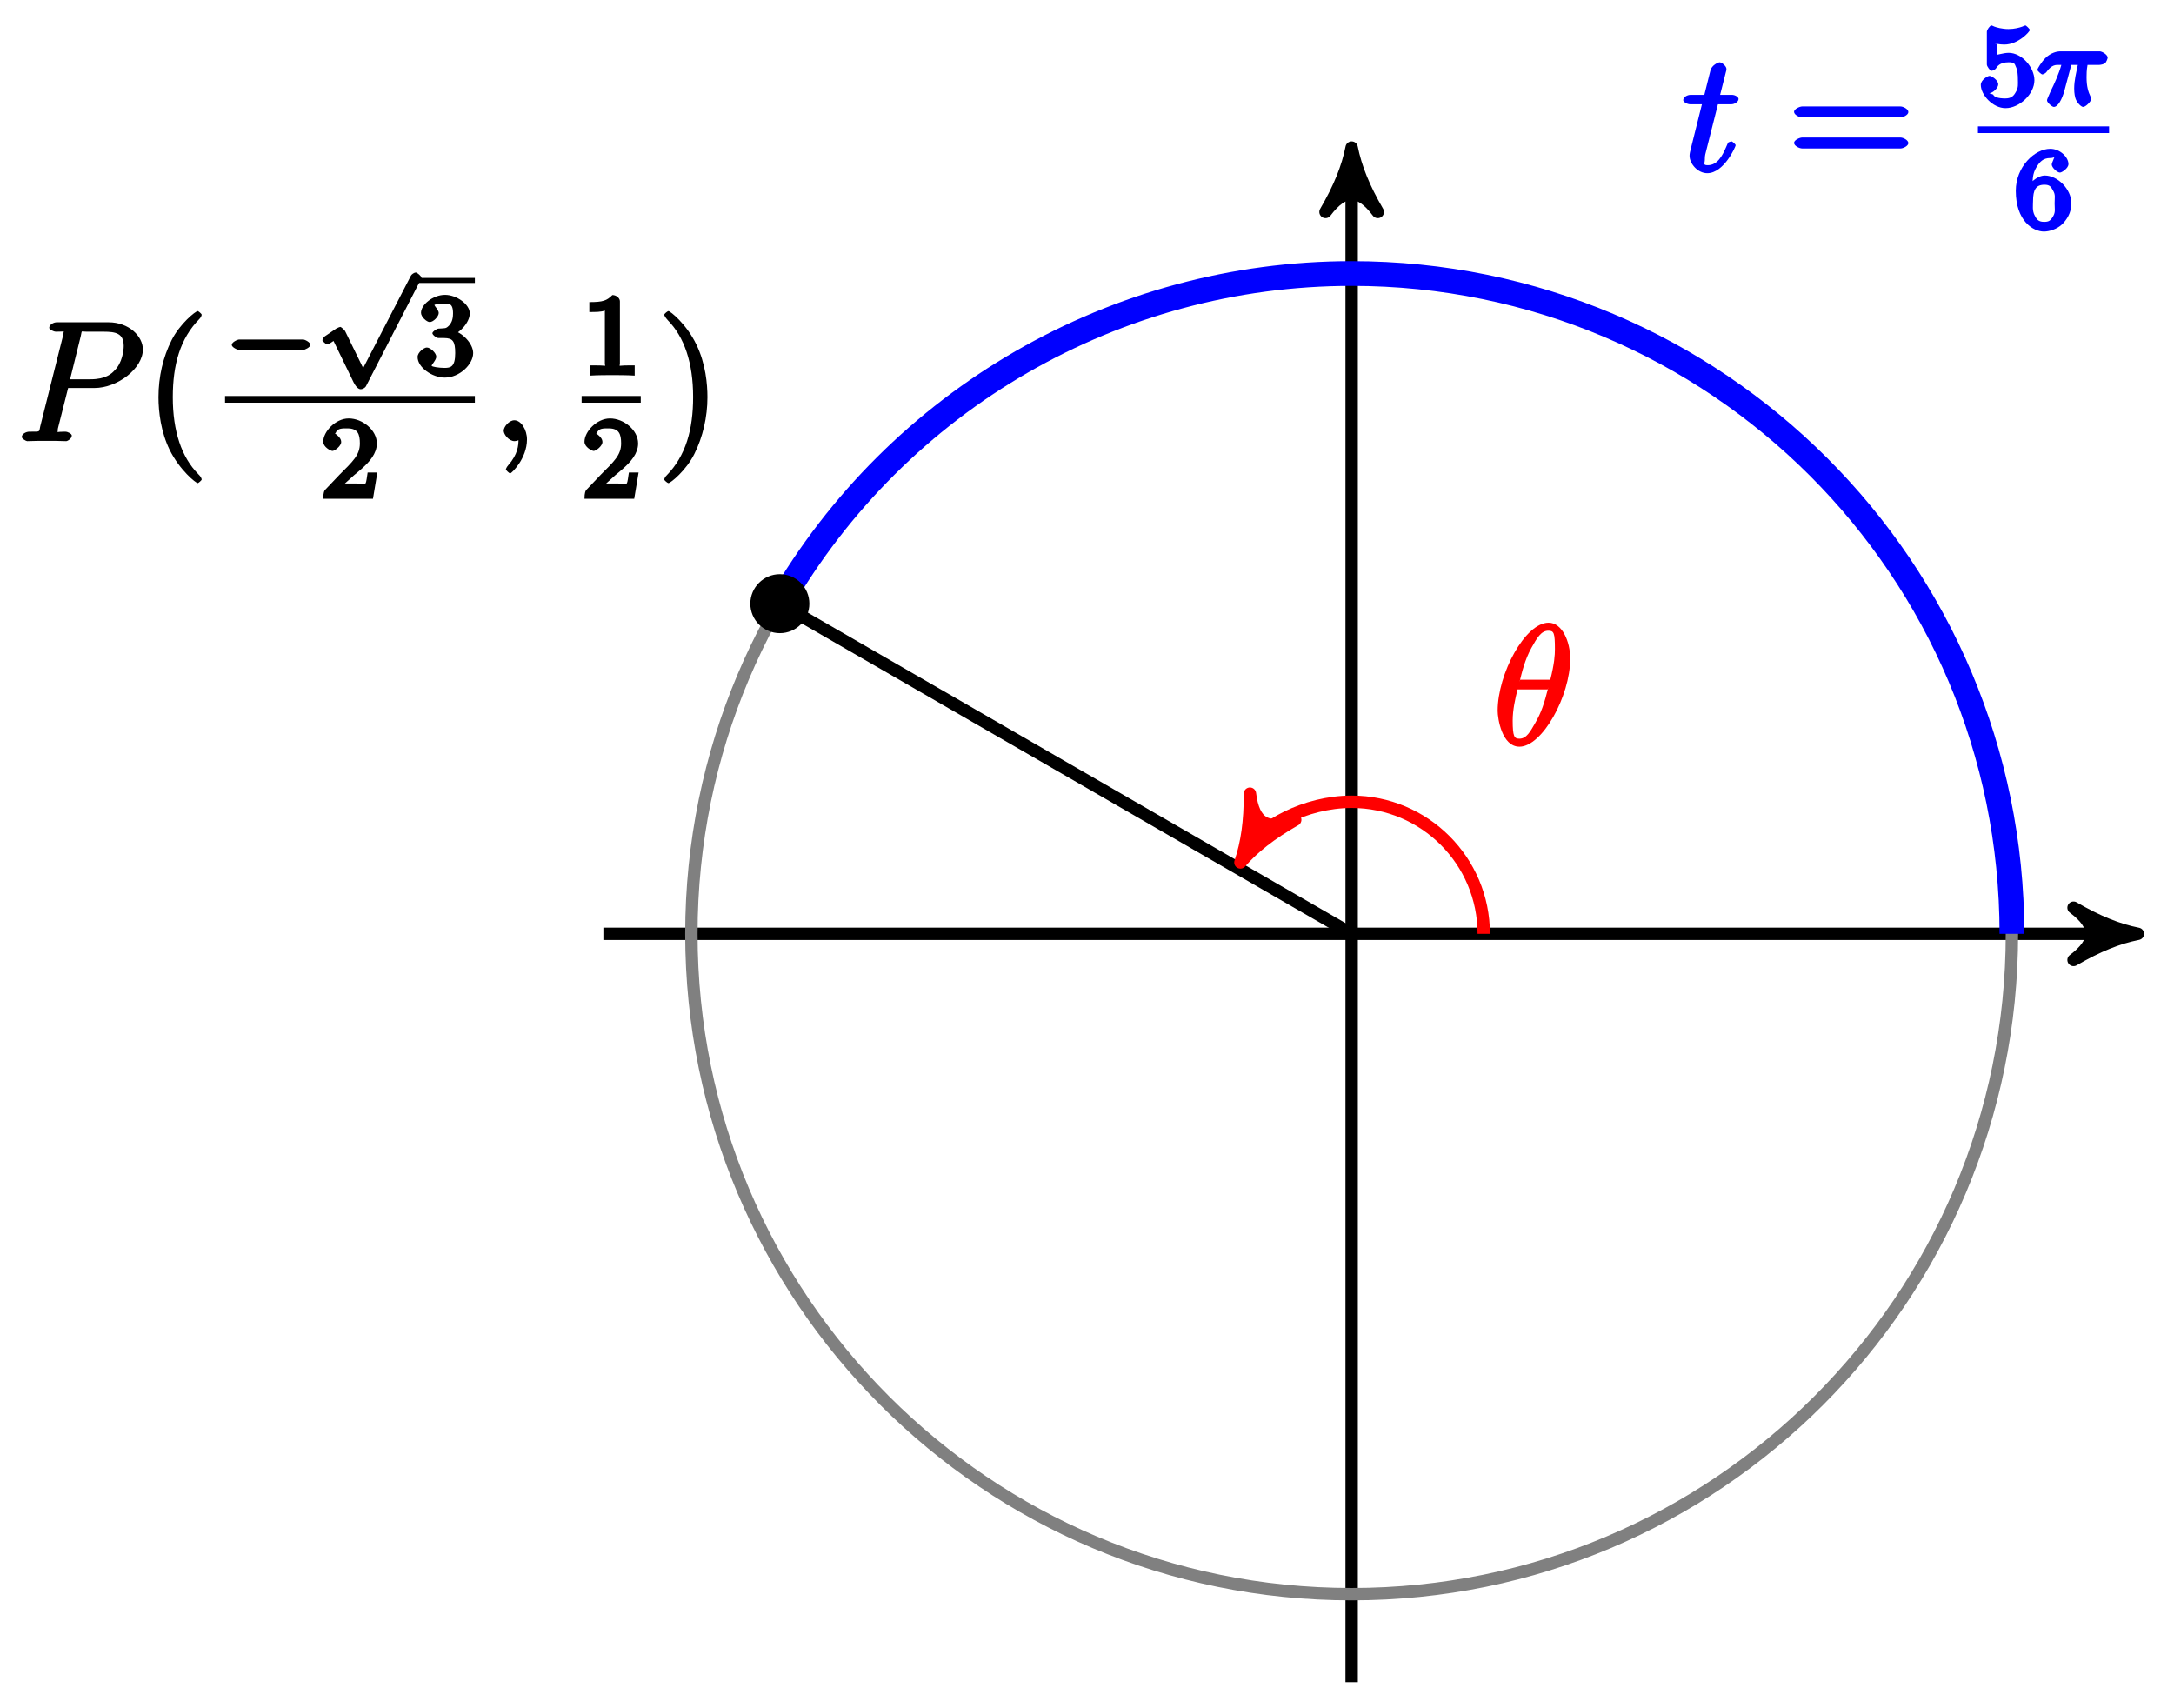 <?xml version="1.0" encoding="UTF-8"?>
<svg xmlns="http://www.w3.org/2000/svg" xmlns:xlink="http://www.w3.org/1999/xlink" width="140pt" height="110pt" viewBox="0 0 140 110" version="1.1">
<defs>
<g>
<symbol overflow="visible" id="glyph0-0">
<path style="stroke:none;" d=""/>
</symbol>
<symbol overflow="visible" id="glyph0-1">
<path style="stroke:none;" d="M 4.938 -5.562 C 4.938 -6.656 4.422 -7.875 3.547 -7.875 C 2.031 -7.875 0.266 -4.578 0.266 -2.203 C 0.266 -1.719 0.531 0.109 1.672 0.109 C 3.125 0.109 4.938 -3.125 4.938 -5.562 Z M 1.672 -4.047 C 1.828 -4.688 2.016 -5.484 2.438 -6.25 C 2.797 -6.891 3.062 -7.359 3.531 -7.359 C 3.891 -7.359 3.953 -7.219 3.953 -6.172 C 3.953 -5.797 3.922 -5.25 3.656 -4.203 L 1.719 -4.203 Z M 3.531 -3.719 C 3.266 -2.672 3.078 -2.094 2.688 -1.422 C 2.375 -0.875 2.125 -0.406 1.672 -0.406 C 1.344 -0.406 1.234 -0.516 1.234 -1.578 C 1.234 -2.281 1.406 -3.016 1.547 -3.578 L 3.484 -3.578 Z M 3.531 -3.719 "/>
</symbol>
<symbol overflow="visible" id="glyph0-2">
<path style="stroke:none;" d="M 2.156 -4.328 L 3.156 -4.328 C 3.359 -4.328 3.625 -4.484 3.625 -4.672 C 3.625 -4.797 3.406 -4.938 3.188 -4.938 L 2.438 -4.938 L 2.797 -6.359 C 2.844 -6.516 2.844 -6.531 2.844 -6.609 C 2.844 -6.781 2.547 -7.031 2.406 -7.031 C 2.312 -7.031 1.891 -6.844 1.812 -6.5 L 1.422 -4.938 L 0.547 -4.938 C 0.328 -4.938 0.062 -4.797 0.062 -4.594 C 0.062 -4.484 0.312 -4.328 0.516 -4.328 L 1.266 -4.328 L 0.594 -1.641 C 0.5 -1.266 0.469 -1.156 0.469 -1.016 C 0.469 -0.5 1 0.109 1.609 0.109 C 2.688 0.109 3.438 -1.609 3.438 -1.688 C 3.438 -1.75 3.234 -1.938 3.172 -1.938 C 3.141 -1.938 2.969 -1.891 2.953 -1.859 C 2.938 -1.844 2.891 -1.719 2.812 -1.547 C 2.578 -1.016 2.266 -0.406 1.641 -0.406 C 1.312 -0.406 1.453 -0.531 1.453 -0.766 C 1.453 -0.781 1.453 -0.984 1.484 -1.109 L 2.297 -4.328 Z M 2.156 -4.328 "/>
</symbol>
<symbol overflow="visible" id="glyph0-3">
<path style="stroke:none;" d="M 3.188 -3.422 L 5 -3.422 C 6.484 -3.422 8.125 -4.672 8.125 -5.906 C 8.125 -6.734 7.25 -7.656 5.906 -7.656 L 2.578 -7.656 C 2.375 -7.656 2.094 -7.5 2.094 -7.297 C 2.094 -7.188 2.375 -7.047 2.531 -7.047 C 3.188 -7.047 3.016 -7.109 3.016 -6.984 C 3.016 -6.969 3.016 -6.906 2.969 -6.734 L 1.516 -0.953 C 1.422 -0.578 1.578 -0.609 0.812 -0.609 C 0.609 -0.609 0.328 -0.469 0.328 -0.266 C 0.328 -0.156 0.609 0 0.672 0 C 0.875 0 1.094 -0.016 1.297 -0.016 L 2.547 -0.016 C 2.75 -0.016 2.984 0 3.188 0 C 3.266 0 3.547 -0.156 3.547 -0.359 C 3.547 -0.469 3.297 -0.609 3.125 -0.609 C 2.484 -0.609 2.641 -0.531 2.641 -0.641 C 2.641 -0.703 2.641 -0.781 2.656 -0.828 L 3.312 -3.422 Z M 4.125 -6.766 C 4.219 -7.172 4.109 -7.047 4.516 -7.047 L 5.594 -7.047 C 6.391 -7.047 6.891 -6.938 6.891 -6.125 C 6.891 -5.844 6.797 -5.031 6.297 -4.547 C 6.109 -4.344 5.734 -3.984 4.75 -3.984 L 3.438 -3.984 Z M 4.125 -6.766 "/>
</symbol>
<symbol overflow="visible" id="glyph0-4">
<path style="stroke:none;" d="M 2.266 -0.109 C 2.266 -0.734 1.891 -1.344 1.453 -1.344 C 1.109 -1.344 0.766 -0.922 0.766 -0.672 C 0.766 -0.438 1.094 0 1.469 0 C 1.609 0 1.844 -0.094 1.938 -0.188 C 1.953 -0.203 1.859 -0.156 1.859 -0.156 C 1.891 -0.156 1.719 -0.156 1.719 -0.109 C 1.719 0.25 1.688 0.844 1.062 1.547 C 0.953 1.672 0.906 1.797 0.906 1.812 C 0.906 1.875 1.125 2.078 1.188 2.078 C 1.266 2.078 2.266 1.125 2.266 -0.109 Z M 2.266 -0.109 "/>
</symbol>
<symbol overflow="visible" id="glyph1-0">
<path style="stroke:none;" d=""/>
</symbol>
<symbol overflow="visible" id="glyph1-1">
<path style="stroke:none;" d="M 7.266 -3.484 C 7.422 -3.484 7.766 -3.641 7.766 -3.828 C 7.766 -4.031 7.422 -4.188 7.266 -4.188 L 0.922 -4.188 C 0.781 -4.188 0.406 -4.031 0.406 -3.844 C 0.406 -3.641 0.766 -3.484 0.922 -3.484 Z M 7.266 -1.484 C 7.422 -1.484 7.766 -1.641 7.766 -1.828 C 7.766 -2.031 7.422 -2.188 7.266 -2.188 L 0.922 -2.188 C 0.781 -2.188 0.406 -2.031 0.406 -1.844 C 0.406 -1.641 0.766 -1.484 0.922 -1.484 Z M 7.266 -1.484 "/>
</symbol>
<symbol overflow="visible" id="glyph1-2">
<path style="stroke:none;" d="M 3.656 2.469 C 3.656 2.438 3.625 2.297 3.438 2.125 C 2.359 1.031 1.797 -0.641 1.797 -2.828 C 1.797 -4.922 2.266 -6.609 3.516 -7.875 C 3.625 -7.984 3.656 -8.109 3.656 -8.141 C 3.656 -8.203 3.438 -8.375 3.406 -8.375 C 3.266 -8.375 2.25 -7.562 1.719 -6.5 C 1.172 -5.422 0.875 -4.156 0.875 -2.828 C 0.875 -1.875 1.031 -0.594 1.594 0.562 C 2.234 1.859 3.281 2.703 3.406 2.703 C 3.438 2.703 3.656 2.531 3.656 2.469 Z M 3.656 2.469 "/>
</symbol>
<symbol overflow="visible" id="glyph1-3">
<path style="stroke:none;" d="M 3.203 -2.828 C 3.203 -3.656 3.094 -4.984 2.484 -6.234 C 1.859 -7.531 0.812 -8.375 0.688 -8.375 C 0.641 -8.375 0.422 -8.203 0.422 -8.141 C 0.422 -8.109 0.469 -7.984 0.641 -7.797 C 1.719 -6.703 2.281 -5.031 2.281 -2.844 C 2.281 -0.75 1.812 0.938 0.578 2.203 C 0.469 2.297 0.422 2.438 0.422 2.469 C 0.422 2.531 0.641 2.703 0.688 2.703 C 0.828 2.703 1.828 1.891 2.359 0.828 C 2.906 -0.266 3.203 -1.547 3.203 -2.828 Z M 3.203 -2.828 "/>
</symbol>
<symbol overflow="visible" id="glyph2-0">
<path style="stroke:none;" d=""/>
</symbol>
<symbol overflow="visible" id="glyph2-1">
<path style="stroke:none;" d="M 1 -4.031 C 1.094 -4 1.391 -3.938 1.688 -3.938 C 2.578 -3.938 3.328 -4.766 3.328 -4.875 C 3.328 -4.953 3.078 -5.172 3.047 -5.172 C 3.031 -5.172 2.875 -5.109 2.844 -5.094 C 2.672 -5.031 2.344 -4.938 1.953 -4.938 C 1.531 -4.938 1.172 -5.047 1.047 -5.094 C 1.016 -5.109 0.875 -5.172 0.859 -5.172 C 0.766 -5.172 0.562 -4.891 0.562 -4.766 L 0.562 -2.656 C 0.562 -2.531 0.766 -2.25 0.875 -2.25 C 0.938 -2.25 1.094 -2.328 1.141 -2.391 C 1.219 -2.5 1.359 -2.797 1.969 -2.797 C 2.359 -2.797 2.359 -2.672 2.422 -2.531 C 2.547 -2.281 2.562 -1.953 2.562 -1.672 C 2.562 -1.406 2.609 -1.156 2.406 -0.844 C 2.281 -0.625 2.125 -0.469 1.75 -0.469 C 1.281 -0.469 1.031 -0.562 0.969 -0.719 C 0.688 -0.812 0.719 -0.812 0.734 -0.812 C 0.938 -0.812 1.297 -1.141 1.297 -1.375 C 1.297 -1.641 0.875 -1.922 0.734 -1.922 C 0.609 -1.922 0.172 -1.656 0.172 -1.344 C 0.172 -0.703 0.938 0.156 1.766 0.156 C 2.656 0.156 3.625 -0.75 3.625 -1.641 C 3.625 -2.469 2.812 -3.406 1.969 -3.406 C 1.609 -3.406 1.141 -3.234 1.203 -3.297 L 1.203 -3.969 Z M 1 -4.031 "/>
</symbol>
<symbol overflow="visible" id="glyph2-2">
<path style="stroke:none;" d="M 1.188 -2.578 C 1.188 -3.172 1.172 -3.547 1.438 -3.984 C 1.656 -4.344 1.875 -4.578 2.328 -4.578 C 2.469 -4.578 2.656 -4.625 2.609 -4.703 C 2.641 -4.703 2.422 -4.25 2.422 -4.172 C 2.422 -3.953 2.781 -3.641 2.953 -3.641 C 3.078 -3.641 3.5 -3.922 3.5 -4.188 C 3.5 -4.625 2.969 -5.172 2.328 -5.172 C 1.328 -5.172 0.109 -4.016 0.109 -2.469 C 0.109 -0.531 1.219 0.156 1.922 0.156 C 2.266 0.156 2.766 0 3.094 -0.312 C 3.375 -0.594 3.688 -1.031 3.688 -1.656 C 3.688 -2.594 2.781 -3.453 1.984 -3.453 C 1.469 -3.453 0.953 -2.922 0.781 -2.578 Z M 1.922 -0.469 C 1.531 -0.469 1.438 -0.672 1.328 -0.875 C 1.156 -1.188 1.219 -1.547 1.219 -1.812 C 1.219 -2.531 1.406 -2.859 1.953 -2.859 C 2.312 -2.859 2.375 -2.719 2.516 -2.469 C 2.672 -2.203 2.609 -2.031 2.609 -1.656 C 2.609 -1.297 2.672 -1.125 2.531 -0.859 C 2.344 -0.531 2.234 -0.469 1.922 -0.469 Z M 1.922 -0.469 "/>
</symbol>
<symbol overflow="visible" id="glyph2-3">
<path style="stroke:none;" d="M 1.812 -2.391 C 2.375 -2.391 2.531 -2.188 2.531 -1.422 C 2.531 -0.531 2.234 -0.469 1.844 -0.469 C 1.453 -0.469 1.047 -0.547 1.031 -0.594 C 0.922 -0.594 1.312 -0.953 1.312 -1.188 C 1.312 -1.422 0.938 -1.781 0.703 -1.781 C 0.516 -1.781 0.109 -1.469 0.109 -1.172 C 0.109 -0.5 1.047 0.156 1.859 0.156 C 2.812 0.156 3.688 -0.703 3.688 -1.422 C 3.688 -2.016 3.016 -2.766 2.281 -2.922 L 2.281 -2.531 C 2.844 -2.719 3.469 -3.406 3.469 -3.984 C 3.469 -4.562 2.625 -5.172 1.875 -5.172 C 1.109 -5.172 0.328 -4.547 0.328 -4.016 C 0.328 -3.75 0.703 -3.422 0.891 -3.422 C 1.125 -3.422 1.469 -3.781 1.469 -4 C 1.469 -4.266 1.031 -4.562 1.266 -4.547 C 1.312 -4.625 1.734 -4.578 1.859 -4.578 C 2.047 -4.578 2.391 -4.719 2.391 -3.984 C 2.391 -3.484 2.234 -3.328 2.141 -3.203 C 1.922 -2.984 1.906 -3.031 1.469 -3 C 1.328 -3 1.062 -2.797 1.062 -2.703 C 1.062 -2.594 1.328 -2.391 1.453 -2.391 Z M 1.812 -2.391 "/>
</symbol>
<symbol overflow="visible" id="glyph2-4">
<path style="stroke:none;" d="M 2.156 -1.516 C 2.281 -1.625 2.578 -1.859 2.688 -1.969 C 3.141 -2.375 3.625 -2.906 3.625 -3.562 C 3.625 -4.422 2.703 -5.172 1.812 -5.172 C 0.953 -5.172 0.172 -4.312 0.172 -3.672 C 0.172 -3.328 0.656 -3.078 0.766 -3.078 C 0.906 -3.078 1.328 -3.391 1.328 -3.656 C 1.328 -4.031 0.781 -4.234 0.969 -4.234 C 1.094 -4.547 1.375 -4.531 1.734 -4.531 C 2.391 -4.531 2.531 -4.172 2.531 -3.562 C 2.531 -2.812 2.078 -2.406 1.219 -1.547 L 0.328 -0.609 C 0.234 -0.531 0.172 -0.375 0.172 0 L 3.375 0 L 3.656 -1.688 L 3.031 -1.688 C 2.969 -1.344 2.969 -1.125 2.891 -0.984 C 2.844 -0.922 2.453 -0.984 2.328 -0.984 L 1.047 -0.984 L 1.188 -0.641 Z M 2.156 -1.516 "/>
</symbol>
<symbol overflow="visible" id="glyph2-5">
<path style="stroke:none;" d="M 2.453 -4.766 C 2.453 -4.969 2.234 -5.172 1.969 -5.172 C 1.609 -4.812 1.375 -4.719 0.484 -4.719 L 0.484 -4.078 C 0.875 -4.078 1.266 -4.078 1.484 -4.172 L 1.484 -0.781 C 1.484 -0.531 1.656 -0.641 0.984 -0.641 L 0.531 -0.641 L 0.531 0.016 C 1.031 -0.016 1.641 -0.016 1.969 -0.016 C 2.281 -0.016 2.906 -0.016 3.406 0.016 L 3.406 -0.641 L 2.953 -0.641 C 2.281 -0.641 2.453 -0.531 2.453 -0.781 Z M 2.453 -4.766 "/>
</symbol>
<symbol overflow="visible" id="glyph3-0">
<path style="stroke:none;" d=""/>
</symbol>
<symbol overflow="visible" id="glyph3-1">
<path style="stroke:none;" d="M 2.031 -2.625 L 2.609 -2.625 C 2.516 -2.172 2.375 -1.641 2.375 -1.109 C 2.375 -1.047 2.375 -0.75 2.453 -0.484 C 2.547 -0.188 2.828 0.078 2.953 0.078 C 3.109 0.078 3.469 -0.266 3.469 -0.438 C 3.469 -0.484 3.469 -0.5 3.438 -0.562 C 3.281 -0.891 3.172 -1.234 3.172 -1.828 C 3.172 -2 3.172 -2.297 3.234 -2.625 L 3.953 -2.625 C 4.078 -2.625 4.281 -2.672 4.359 -2.734 C 4.453 -2.812 4.531 -3.047 4.531 -3.094 C 4.531 -3.297 4.156 -3.5 4.031 -3.5 L 1.438 -3.5 C 1.297 -3.5 0.875 -3.422 0.531 -3.078 C 0.266 -2.828 0 -2.359 0 -2.312 C 0 -2.25 0.266 -2.016 0.312 -2.016 C 0.391 -2.016 0.531 -2.094 0.578 -2.156 C 0.938 -2.672 1.219 -2.625 1.391 -2.625 L 1.547 -2.625 C 1.391 -2.062 1.062 -1.328 0.875 -0.969 C 0.703 -0.562 0.625 -0.422 0.625 -0.344 C 0.625 -0.203 0.953 0.078 1.062 0.078 C 1.328 0.078 1.594 -0.406 1.75 -0.984 L 2.188 -2.625 Z M 2.031 -2.625 "/>
</symbol>
<symbol overflow="visible" id="glyph4-0">
<path style="stroke:none;" d=""/>
</symbol>
<symbol overflow="visible" id="glyph4-1">
<path style="stroke:none;" d="M 5.016 -1.625 C 5.125 -1.625 5.484 -1.797 5.484 -1.953 C 5.484 -2.125 5.125 -2.297 5.016 -2.297 L 0.906 -2.297 C 0.781 -2.297 0.422 -2.125 0.422 -1.953 C 0.422 -1.797 0.781 -1.625 0.906 -1.625 Z M 5.016 -1.625 "/>
</symbol>
<symbol overflow="visible" id="glyph4-2">
<path style="stroke:none;" d="M 3.156 5.891 L 1.797 3.109 C 1.766 3.031 1.531 2.828 1.484 2.828 C 1.453 2.828 1.297 2.891 1.219 2.938 L 0.484 3.438 C 0.391 3.5 0.328 3.672 0.328 3.688 C 0.328 3.734 0.562 3.953 0.625 3.953 C 0.656 3.953 0.812 3.906 0.906 3.828 C 1 3.766 1.141 3.672 1.047 3.734 L 2.344 6.406 C 2.547 6.797 2.719 6.844 2.797 6.844 C 2.906 6.844 3.078 6.766 3.141 6.641 L 6.594 -0.078 C 6.656 -0.172 6.719 -0.297 6.719 -0.328 C 6.719 -0.422 6.438 -0.672 6.344 -0.672 C 6.25 -0.672 6.078 -0.562 6.031 -0.469 L 2.953 5.484 Z M 3.156 5.891 "/>
</symbol>
</g>
</defs>
<g id="surface1">
<path style="fill:none;stroke-width:0.797;stroke-linecap:butt;stroke-linejoin:miter;stroke:rgb(0%,0%,0%);stroke-opacity:1;stroke-miterlimit:10;" d="M -48.189 -0 L 49.588 -0 " transform="matrix(1,0,0,-1,87.045,60.132)"/>
<path style="fill-rule:nonzero;fill:rgb(0%,0%,0%);fill-opacity:1;stroke-width:0.797;stroke-linecap:butt;stroke-linejoin:round;stroke:rgb(0%,0%,0%);stroke-opacity:1;stroke-miterlimit:10;" d="M 1.037 -0 C -0.259 0.257 -1.552 0.777 -3.107 1.683 C -1.552 0.519 -1.552 -0.52 -3.107 -1.684 C -1.552 -0.778 -0.259 -0.258 1.037 -0 Z M 1.037 -0 " transform="matrix(1,0,0,-1,136.638,60.132)"/>
<path style="fill:none;stroke-width:0.797;stroke-linecap:butt;stroke-linejoin:miter;stroke:rgb(0%,0%,0%);stroke-opacity:1;stroke-miterlimit:10;" d="M -0.002 -48.189 L -0.002 49.591 " transform="matrix(1,0,0,-1,87.045,60.132)"/>
<path style="fill-rule:nonzero;fill:rgb(0%,0%,0%);fill-opacity:1;stroke-width:0.797;stroke-linecap:butt;stroke-linejoin:round;stroke:rgb(0%,0%,0%);stroke-opacity:1;stroke-miterlimit:10;" d="M 1.036 0.002 C -0.261 0.26 -1.553 0.779 -3.108 1.685 C -1.553 0.517 -1.553 -0.518 -3.108 -1.682 C -1.553 -0.776 -0.261 -0.26 1.036 0.002 Z M 1.036 0.002 " transform="matrix(0,-1,-1,0,87.045,10.54)"/>
<path style="fill:none;stroke-width:0.797;stroke-linecap:butt;stroke-linejoin:miter;stroke:rgb(0%,0%,0%);stroke-opacity:1;stroke-miterlimit:10;" d="M -0.002 -0 L -36.823 21.26 " transform="matrix(1,0,0,-1,87.045,60.132)"/>
<path style="fill:none;stroke-width:0.797;stroke-linecap:butt;stroke-linejoin:miter;stroke:rgb(50%,50%,50%);stroke-opacity:1;stroke-miterlimit:10;" d="M 42.518 -0 C 42.518 23.483 23.485 42.521 -0.002 42.521 C -23.484 42.521 -42.522 23.483 -42.522 -0 C -42.522 -23.484 -23.484 -42.522 -0.002 -42.522 C 23.485 -42.522 42.518 -23.484 42.518 -0 Z M 42.518 -0 " transform="matrix(1,0,0,-1,87.045,60.132)"/>
<path style="fill:none;stroke-width:0.797;stroke-linecap:butt;stroke-linejoin:miter;stroke:rgb(100%,0%,0%);stroke-opacity:1;stroke-miterlimit:10;" d="M 8.505 -0 C 8.505 4.699 4.697 8.503 -0.002 8.503 C -3.037 8.503 -5.845 6.882 -6.646 5.495 " transform="matrix(1,0,0,-1,87.045,60.132)"/>
<path style="fill-rule:nonzero;fill:rgb(100%,0%,0%);fill-opacity:1;stroke-width:0.797;stroke-linecap:butt;stroke-linejoin:round;stroke:rgb(100%,0%,0%);stroke-opacity:1;stroke-miterlimit:10;" d="M 1.036 0 C -0.259 0.259 -1.555 0.778 -3.107 1.685 C -1.553 0.517 -1.556 -0.517 -3.107 -1.683 C -1.554 -0.778 -0.257 -0.259 1.036 0 Z M 1.036 0 " transform="matrix(-0.5,0.866,0.866,0.5,80.397,54.638)"/>
<g style="fill:rgb(100%,0%,0%);fill-opacity:1;">
  <use xlink:href="#glyph0-1" x="96.18" y="47.972"/>
</g>
<path style="fill:none;stroke-width:1.594;stroke-linecap:butt;stroke-linejoin:miter;stroke:rgb(0%,0%,100%);stroke-opacity:1;stroke-miterlimit:10;" d="M 42.518 -0 C 42.518 23.483 23.485 42.521 -0.002 42.521 C -15.188 42.521 -29.23 34.416 -36.823 21.26 " transform="matrix(1,0,0,-1,87.045,60.132)"/>
<g style="fill:rgb(0%,0%,100%);fill-opacity:1;">
  <use xlink:href="#glyph0-2" x="108.333" y="11.044"/>
</g>
<g style="fill:rgb(0%,0%,100%);fill-opacity:1;">
  <use xlink:href="#glyph1-1" x="115.126" y="11.044"/>
</g>
<g style="fill:rgb(0%,0%,100%);fill-opacity:1;">
  <use xlink:href="#glyph2-1" x="127.386" y="6.808"/>
</g>
<g style="fill:rgb(0%,0%,100%);fill-opacity:1;">
  <use xlink:href="#glyph3-1" x="131.197" y="6.808"/>
</g>
<path style="fill:none;stroke-width:0.478;stroke-linecap:butt;stroke-linejoin:miter;stroke:rgb(0%,0%,100%);stroke-opacity:1;stroke-miterlimit:10;" d="M 167.206 -44.147 L 176.589 -44.147 " transform="matrix(0.9,0,0,-0.9,-23.111,-31.379)"/>
<g style="fill:rgb(0%,0%,100%);fill-opacity:1;">
  <use xlink:href="#glyph2-2" x="129.703" y="14.754"/>
</g>
<path style="fill-rule:nonzero;fill:rgb(0%,0%,0%);fill-opacity:1;stroke-width:0.399;stroke-linecap:butt;stroke-linejoin:miter;stroke:rgb(0%,0%,0%);stroke-opacity:1;stroke-miterlimit:10;" d="M -35.124 21.26 C -35.124 22.198 -35.886 22.959 -36.823 22.959 C -37.764 22.959 -38.526 22.198 -38.526 21.26 C -38.526 20.323 -37.764 19.561 -36.823 19.561 C -35.886 19.561 -35.124 20.323 -35.124 21.26 Z M -35.124 21.26 " transform="matrix(1,0,0,-1,87.045,60.132)"/>
<g style="fill:rgb(0%,0%,0%);fill-opacity:1;">
  <use xlink:href="#glyph0-3" x="1.076" y="28.406"/>
</g>
<g style="fill:rgb(0%,0%,0%);fill-opacity:1;">
  <use xlink:href="#glyph1-2" x="9.331" y="28.406"/>
</g>
<g style="fill:rgb(0%,0%,0%);fill-opacity:1;">
  <use xlink:href="#glyph4-1" x="14.503" y="24.158"/>
</g>
<g style="fill:rgb(0%,0%,0%);fill-opacity:1;">
  <use xlink:href="#glyph4-2" x="20.432" y="18.22"/>
</g>
<path style="fill:none;stroke-width:0.359;stroke-linecap:butt;stroke-linejoin:miter;stroke:rgb(0%,0%,0%);stroke-opacity:1;stroke-miterlimit:10;" d="M 174.6 -35.638 L 178.832 -35.638 " transform="matrix(0.9,0,0,-0.9,-130.368,-14.017)"/>
<g style="fill:rgb(0%,0%,0%);fill-opacity:1;">
  <use xlink:href="#glyph2-3" x="26.784" y="24.158"/>
</g>
<path style="fill:none;stroke-width:0.478;stroke-linecap:butt;stroke-linejoin:miter;stroke:rgb(0%,0%,0%);stroke-opacity:1;stroke-miterlimit:10;" d="M 160.956 -44.145 L 178.832 -44.145 " transform="matrix(0.9,0,0,-0.9,-130.368,-14.017)"/>
<g style="fill:rgb(0%,0%,0%);fill-opacity:1;">
  <use xlink:href="#glyph2-4" x="20.644" y="32.116"/>
</g>
<g style="fill:rgb(0%,0%,0%);fill-opacity:1;">
  <use xlink:href="#glyph0-4" x="31.671" y="28.406"/>
</g>
<g style="fill:rgb(0%,0%,0%);fill-opacity:1;">
  <use xlink:href="#glyph2-5" x="37.467" y="24.17"/>
</g>
<path style="fill:none;stroke-width:0.478;stroke-linecap:butt;stroke-linejoin:miter;stroke:rgb(0%,0%,0%);stroke-opacity:1;stroke-miterlimit:10;" d="M 186.47 -44.145 L 190.701 -44.145 " transform="matrix(0.9,0,0,-0.9,-130.368,-14.017)"/>
<g style="fill:rgb(0%,0%,0%);fill-opacity:1;">
  <use xlink:href="#glyph2-4" x="37.467" y="32.116"/>
</g>
<g style="fill:rgb(0%,0%,0%);fill-opacity:1;">
  <use xlink:href="#glyph1-3" x="42.354" y="28.406"/>
</g>
</g>
</svg>

